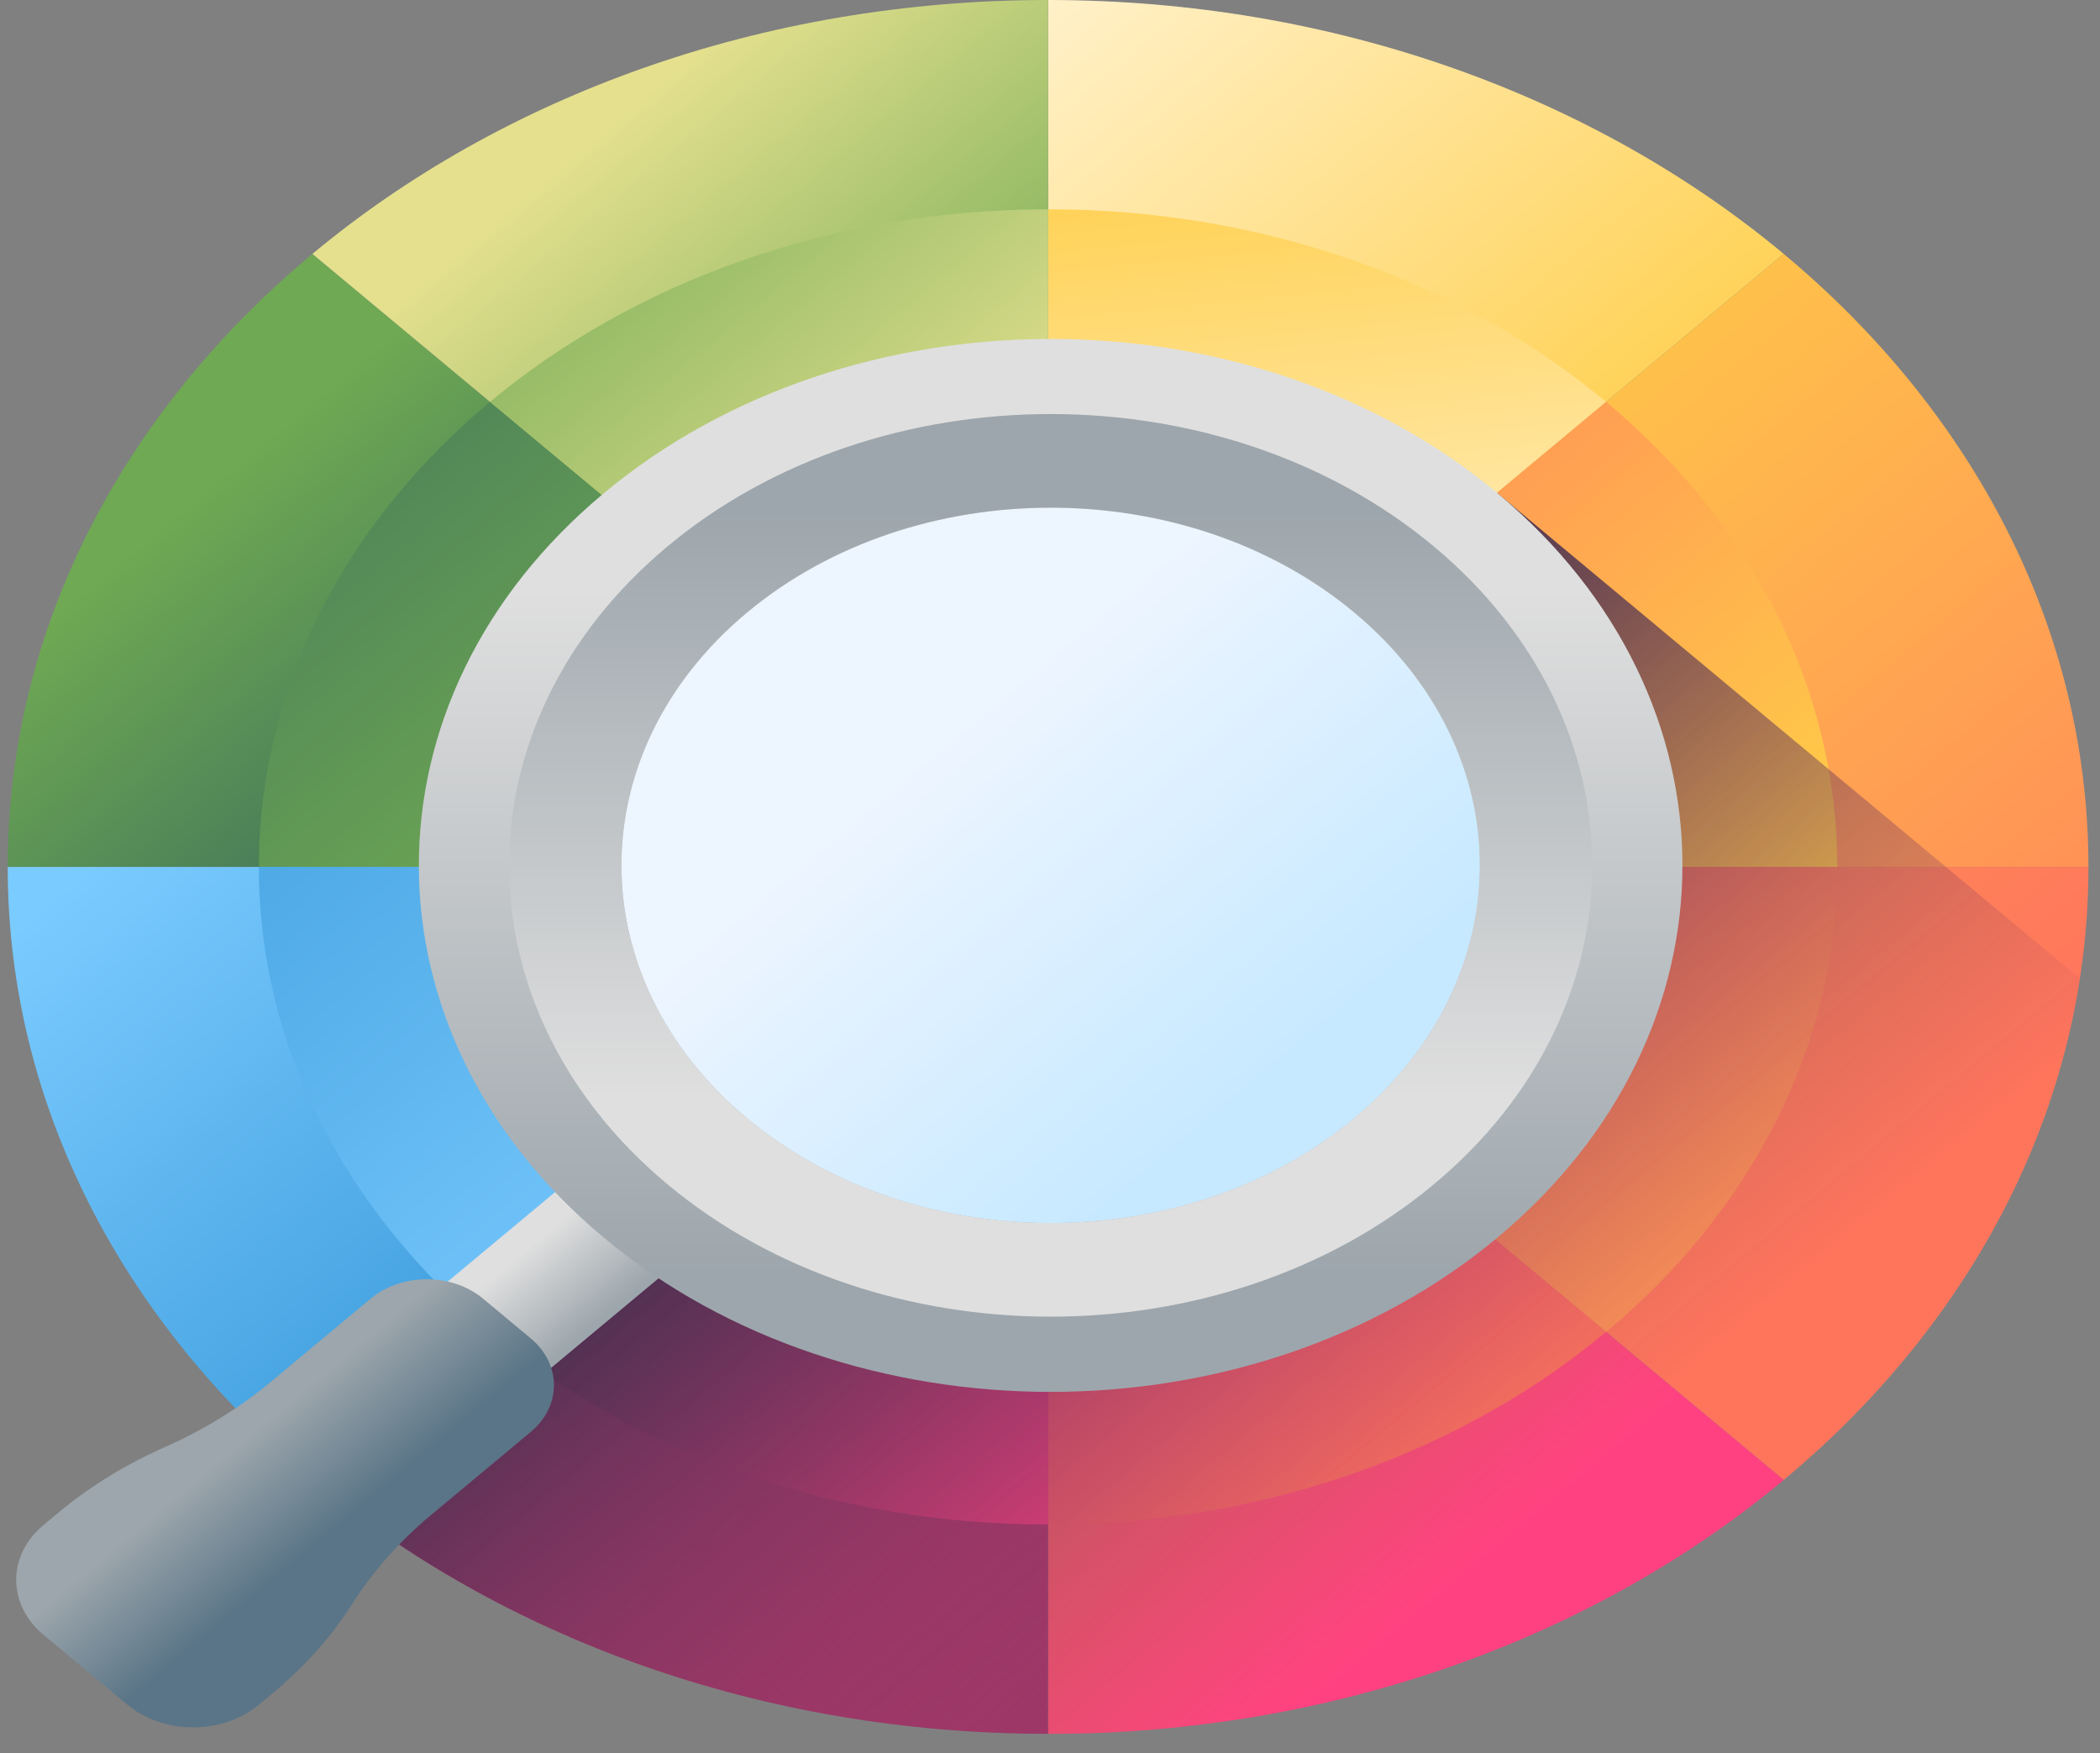 <svg width="109" height="91" viewBox="0 0 109 91" fill="none" xmlns="http://www.w3.org/2000/svg">
<rect x="0" y="0" width="109" height="91" fill="#808080" stroke="none"/>
<path d="M92.584 13.18L71.372 30.857C67.028 27.237 61.027 24.997 54.4 24.997V0C69.311 0 82.813 5.035 92.584 13.18V13.18Z" fill="url(#paint0_linear_1671_281)"/>
<path d="M37.428 30.857C33.084 34.477 30.396 39.478 30.396 45H0.4C0.4 32.575 6.443 21.323 16.216 13.181L37.428 30.857Z" fill="url(#paint1_linear_1671_281)"/>
<path d="M54.4 0V24.997C47.773 24.997 41.772 27.236 37.428 30.857L16.216 13.18C25.987 5.035 39.489 0 54.4 0V0Z" fill="url(#paint2_linear_1671_281)"/>
<path d="M108.4 45H78.403C78.403 39.478 75.716 34.477 71.372 30.857L92.584 13.181C102.357 21.323 108.4 32.575 108.4 45Z" fill="url(#paint3_linear_1671_281)"/>
<path d="M108.4 45C108.4 57.426 102.357 68.677 92.584 76.82L71.372 59.143C75.716 55.523 78.403 50.523 78.403 45H108.4Z" fill="url(#paint4_linear_1671_281)"/>
<path d="M37.428 59.143L16.216 76.82C6.443 68.677 0.4 57.426 0.4 45H30.396C30.396 50.523 33.084 55.523 37.428 59.143V59.143Z" fill="url(#paint5_linear_1671_281)"/>
<path d="M92.584 76.821C82.813 84.966 69.311 90.001 54.4 90.001V65.004C61.027 65.004 67.028 62.765 71.372 59.145L92.584 76.821Z" fill="url(#paint6_linear_1671_281)"/>
<path d="M54.4 65V89.997C39.489 89.997 25.987 84.962 16.216 76.817L37.428 59.141C41.772 62.761 47.773 65 54.4 65V65Z" fill="url(#paint7_linear_1671_281)"/>
<path d="M83.366 20.861L71.372 30.856C67.028 27.236 61.027 24.996 54.4 24.996V10.864C65.713 10.864 75.951 14.684 83.366 20.861V20.861Z" fill="url(#paint8_linear_1671_281)"/>
<path d="M37.428 30.855C33.084 34.475 30.396 39.476 30.396 44.998H13.437C13.437 35.571 18.021 27.039 25.434 20.86L37.428 30.855Z" fill="url(#paint9_linear_1671_281)"/>
<path d="M54.4 10.864V24.996C47.773 24.996 41.772 27.236 37.428 30.856L25.434 20.861C32.849 14.684 43.087 10.864 54.4 10.864V10.864Z" fill="url(#paint10_linear_1671_281)"/>
<path d="M95.362 44.998H78.403C78.403 39.476 75.716 34.475 71.372 30.855L83.366 20.86C90.778 27.039 95.362 35.571 95.362 44.998V44.998Z" fill="url(#paint11_linear_1671_281)"/>
<path d="M95.362 45C95.362 54.427 90.778 62.959 83.366 69.138L71.372 59.143C75.716 55.523 78.403 50.523 78.403 45H95.362Z" fill="url(#paint12_linear_1671_281)"/>
<path d="M37.428 59.143L25.434 69.138C18.021 62.959 13.437 54.427 13.437 45H30.396C30.396 50.523 33.084 55.523 37.428 59.143Z" fill="url(#paint13_linear_1671_281)"/>
<path d="M83.366 69.136C75.951 75.313 65.713 79.133 54.4 79.133V65.001C61.027 65.001 67.028 62.761 71.372 59.141L83.366 69.136Z" fill="url(#paint14_linear_1671_281)"/>
<path d="M54.4 65.001V79.133C43.087 79.133 32.849 75.313 25.434 69.136L37.428 59.141C41.772 62.761 47.773 65.001 54.4 65.001V65.001Z" fill="url(#paint15_linear_1671_281)"/>
<path d="M54.4 90.001C69.311 90.001 82.813 84.966 92.584 76.821C100.813 69.965 106.396 60.904 107.955 50.795L77.723 25.601L71.393 30.876C75.725 34.495 78.403 39.487 78.403 45.001C78.403 50.523 75.716 55.524 71.372 59.144C67.028 62.764 61.027 65.004 54.4 65.004C47.784 65.004 41.792 62.772 37.45 59.162L16.238 76.839C26.008 84.973 39.5 90.001 54.4 90.001V90.001Z" fill="url(#paint16_linear_1671_281)"/>
<path d="M54.4 65.21C67.794 65.21 78.652 56.161 78.652 45C78.652 33.838 67.794 24.79 54.4 24.79C41.006 24.79 30.148 33.838 30.148 45C30.148 56.161 41.006 65.21 54.4 65.21Z" fill="url(#paint17_linear_1671_281)"/>
<path d="M26.205 73.002L20.835 68.527L30.604 60.387L35.974 64.862L26.205 73.002Z" fill="url(#paint18_linear_1671_281)"/>
<path d="M77.723 25.598C64.916 14.926 44.152 14.926 31.345 25.598C18.539 36.27 18.539 53.574 31.345 64.246C44.152 74.918 64.914 74.916 77.721 64.244C90.527 53.572 90.53 36.27 77.723 25.598ZM38.781 58.05C30.079 50.798 30.081 39.043 38.781 31.794C47.482 24.542 61.586 24.542 70.288 31.794C78.987 39.043 78.99 50.798 70.288 58.05C61.589 65.299 47.48 65.299 38.781 58.05Z" fill="url(#paint19_linear_1671_281)"/>
<path d="M34.656 61.482C45.635 70.631 63.434 70.631 74.413 61.482C85.392 52.333 85.389 37.502 74.41 28.353C63.434 19.206 45.637 19.204 34.658 28.353C23.68 37.502 23.679 52.335 34.656 61.482V61.482ZM70.288 31.789C78.99 39.04 78.987 50.795 70.288 58.045C61.586 65.296 47.483 65.296 38.781 58.045C30.081 50.795 30.079 39.04 38.781 31.789C47.48 24.539 61.589 24.539 70.288 31.789V31.789Z" fill="url(#paint20_linear_1671_281)"/>
<path d="M2.256 84.857L6.608 88.483C8.495 90.056 11.554 90.056 13.441 88.483L14.211 87.842C15.838 86.486 17.213 84.935 18.291 83.241C19.37 81.547 20.745 79.996 22.372 78.64L27.546 74.329C29.156 72.987 29.156 70.812 27.546 69.47L25.072 67.409C23.462 66.067 20.851 66.067 19.241 67.409L14.068 71.719C12.44 73.075 10.579 74.222 8.547 75.12C6.514 76.018 4.653 77.165 3.026 78.521L2.256 79.162C0.369 80.734 0.369 83.284 2.256 84.857V84.857Z" fill="url(#paint21_linear_1671_281)"/>
<defs>
<linearGradient id="paint0_linear_1671_281" x1="48.555" y1="-1.692" x2="77.818" y2="33.423" gradientUnits="userSpaceOnUse">
<stop stop-color="#FFF5D9"/>
<stop offset="1" stop-color="#FFCE47"/>
</linearGradient>
<linearGradient id="paint1_linear_1671_281" x1="7.282" y1="28.235" x2="20.38" y2="43.953" gradientUnits="userSpaceOnUse">
<stop stop-color="#6FA953"/>
<stop offset="1" stop-color="#43765A"/>
</linearGradient>
<linearGradient id="paint2_linear_1671_281" x1="33.343" y1="4.952" x2="50.556" y2="25.608" gradientUnits="userSpaceOnUse">
<stop stop-color="#E4E08E"/>
<stop offset="1" stop-color="#6FA953"/>
</linearGradient>
<linearGradient id="paint3_linear_1671_281" x1="71.644" y1="17.549" x2="99.581" y2="51.074" gradientUnits="userSpaceOnUse">
<stop stop-color="#FFCE47"/>
<stop offset="1" stop-color="#FF9356"/>
</linearGradient>
<linearGradient id="paint4_linear_1671_281" x1="79.215" y1="43.179" x2="95.412" y2="62.615" gradientUnits="userSpaceOnUse">
<stop stop-color="#FF9356"/>
<stop offset="1" stop-color="#FF755C"/>
</linearGradient>
<linearGradient id="paint5_linear_1671_281" x1="4.435" y1="45.184" x2="23.493" y2="68.053" gradientUnits="userSpaceOnUse">
<stop stop-color="#7ACBFF"/>
<stop offset="1" stop-color="#45A2E0"/>
</linearGradient>
<linearGradient id="paint6_linear_1671_281" x1="54.362" y1="67.469" x2="70.35" y2="86.655" gradientUnits="userSpaceOnUse">
<stop stop-color="#FF755C"/>
<stop offset="1" stop-color="#FF4181"/>
</linearGradient>
<linearGradient id="paint7_linear_1671_281" x1="21.067" y1="59.041" x2="59.727" y2="105.434" gradientUnits="userSpaceOnUse">
<stop stop-color="#FF4181"/>
<stop offset="1" stop-color="#843561"/>
</linearGradient>
<linearGradient id="paint8_linear_1671_281" x1="71.39" y1="40.339" x2="67.868" y2="5.121" gradientUnits="userSpaceOnUse">
<stop stop-color="#FFF5D9"/>
<stop offset="1" stop-color="#FFCE47"/>
</linearGradient>
<linearGradient id="paint9_linear_1671_281" x1="32.549" y1="43.857" x2="10.227" y2="17.07" gradientUnits="userSpaceOnUse">
<stop stop-color="#6FA953"/>
<stop offset="1" stop-color="#43765A"/>
</linearGradient>
<linearGradient id="paint10_linear_1671_281" x1="51.595" y1="25.594" x2="31.73" y2="1.756" gradientUnits="userSpaceOnUse">
<stop stop-color="#E4E08E"/>
<stop offset="1" stop-color="#6FA953"/>
</linearGradient>
<linearGradient id="paint11_linear_1671_281" x1="95.104" y1="44.779" x2="74.133" y2="19.613" gradientUnits="userSpaceOnUse">
<stop stop-color="#FFCE47"/>
<stop offset="1" stop-color="#FF9356"/>
</linearGradient>
<linearGradient id="paint12_linear_1671_281" x1="93.34" y1="60.383" x2="79.33" y2="43.57" gradientUnits="userSpaceOnUse">
<stop stop-color="#FF9356"/>
<stop offset="1" stop-color="#FF755C"/>
</linearGradient>
<linearGradient id="paint13_linear_1671_281" x1="39.265" y1="66.527" x2="13.397" y2="35.486" gradientUnits="userSpaceOnUse">
<stop stop-color="#7ACBFF"/>
<stop offset="1" stop-color="#45A2E0"/>
</linearGradient>
<linearGradient id="paint14_linear_1671_281" x1="73.773" y1="78.209" x2="54.919" y2="55.584" gradientUnits="userSpaceOnUse">
<stop stop-color="#FF755C"/>
<stop offset="1" stop-color="#FF4181"/>
</linearGradient>
<linearGradient id="paint15_linear_1671_281" x1="54.919" y1="79.57" x2="31.909" y2="51.958" gradientUnits="userSpaceOnUse">
<stop stop-color="#FF4181"/>
<stop offset="1" stop-color="#843561"/>
</linearGradient>
<linearGradient id="paint16_linear_1671_281" x1="79.457" y1="78.284" x2="50.914" y2="44.032" gradientUnits="userSpaceOnUse">
<stop stop-color="#843561" stop-opacity="0"/>
<stop offset="1" stop-color="#3A2F4D"/>
</linearGradient>
<linearGradient id="paint17_linear_1671_281" x1="47.751" y1="39.459" x2="63.17" y2="57.962" gradientUnits="userSpaceOnUse">
<stop stop-color="#EDF5FF"/>
<stop offset="1" stop-color="#C7E9FF"/>
</linearGradient>
<linearGradient id="paint18_linear_1671_281" x1="26.749" y1="65.324" x2="30.122" y2="69.371" gradientUnits="userSpaceOnUse">
<stop stop-color="#DFDFDF"/>
<stop offset="1" stop-color="#9DA6AC"/>
</linearGradient>
<linearGradient id="paint19_linear_1671_281" x1="54.477" y1="30.654" x2="54.477" y2="66.204" gradientUnits="userSpaceOnUse">
<stop stop-color="#DFDFDF"/>
<stop offset="1" stop-color="#9DA6AC"/>
</linearGradient>
<linearGradient id="paint20_linear_1671_281" x1="54.598" y1="57.01" x2="54.598" y2="26.536" gradientUnits="userSpaceOnUse">
<stop stop-color="#DFDFDF"/>
<stop offset="1" stop-color="#9DA6AC"/>
</linearGradient>
<linearGradient id="paint21_linear_1671_281" x1="12.313" y1="75.007" x2="16.528" y2="80.064" gradientUnits="userSpaceOnUse">
<stop stop-color="#9DA6AC"/>
<stop offset="1" stop-color="#5A7587"/>
</linearGradient>
</defs>
</svg>
